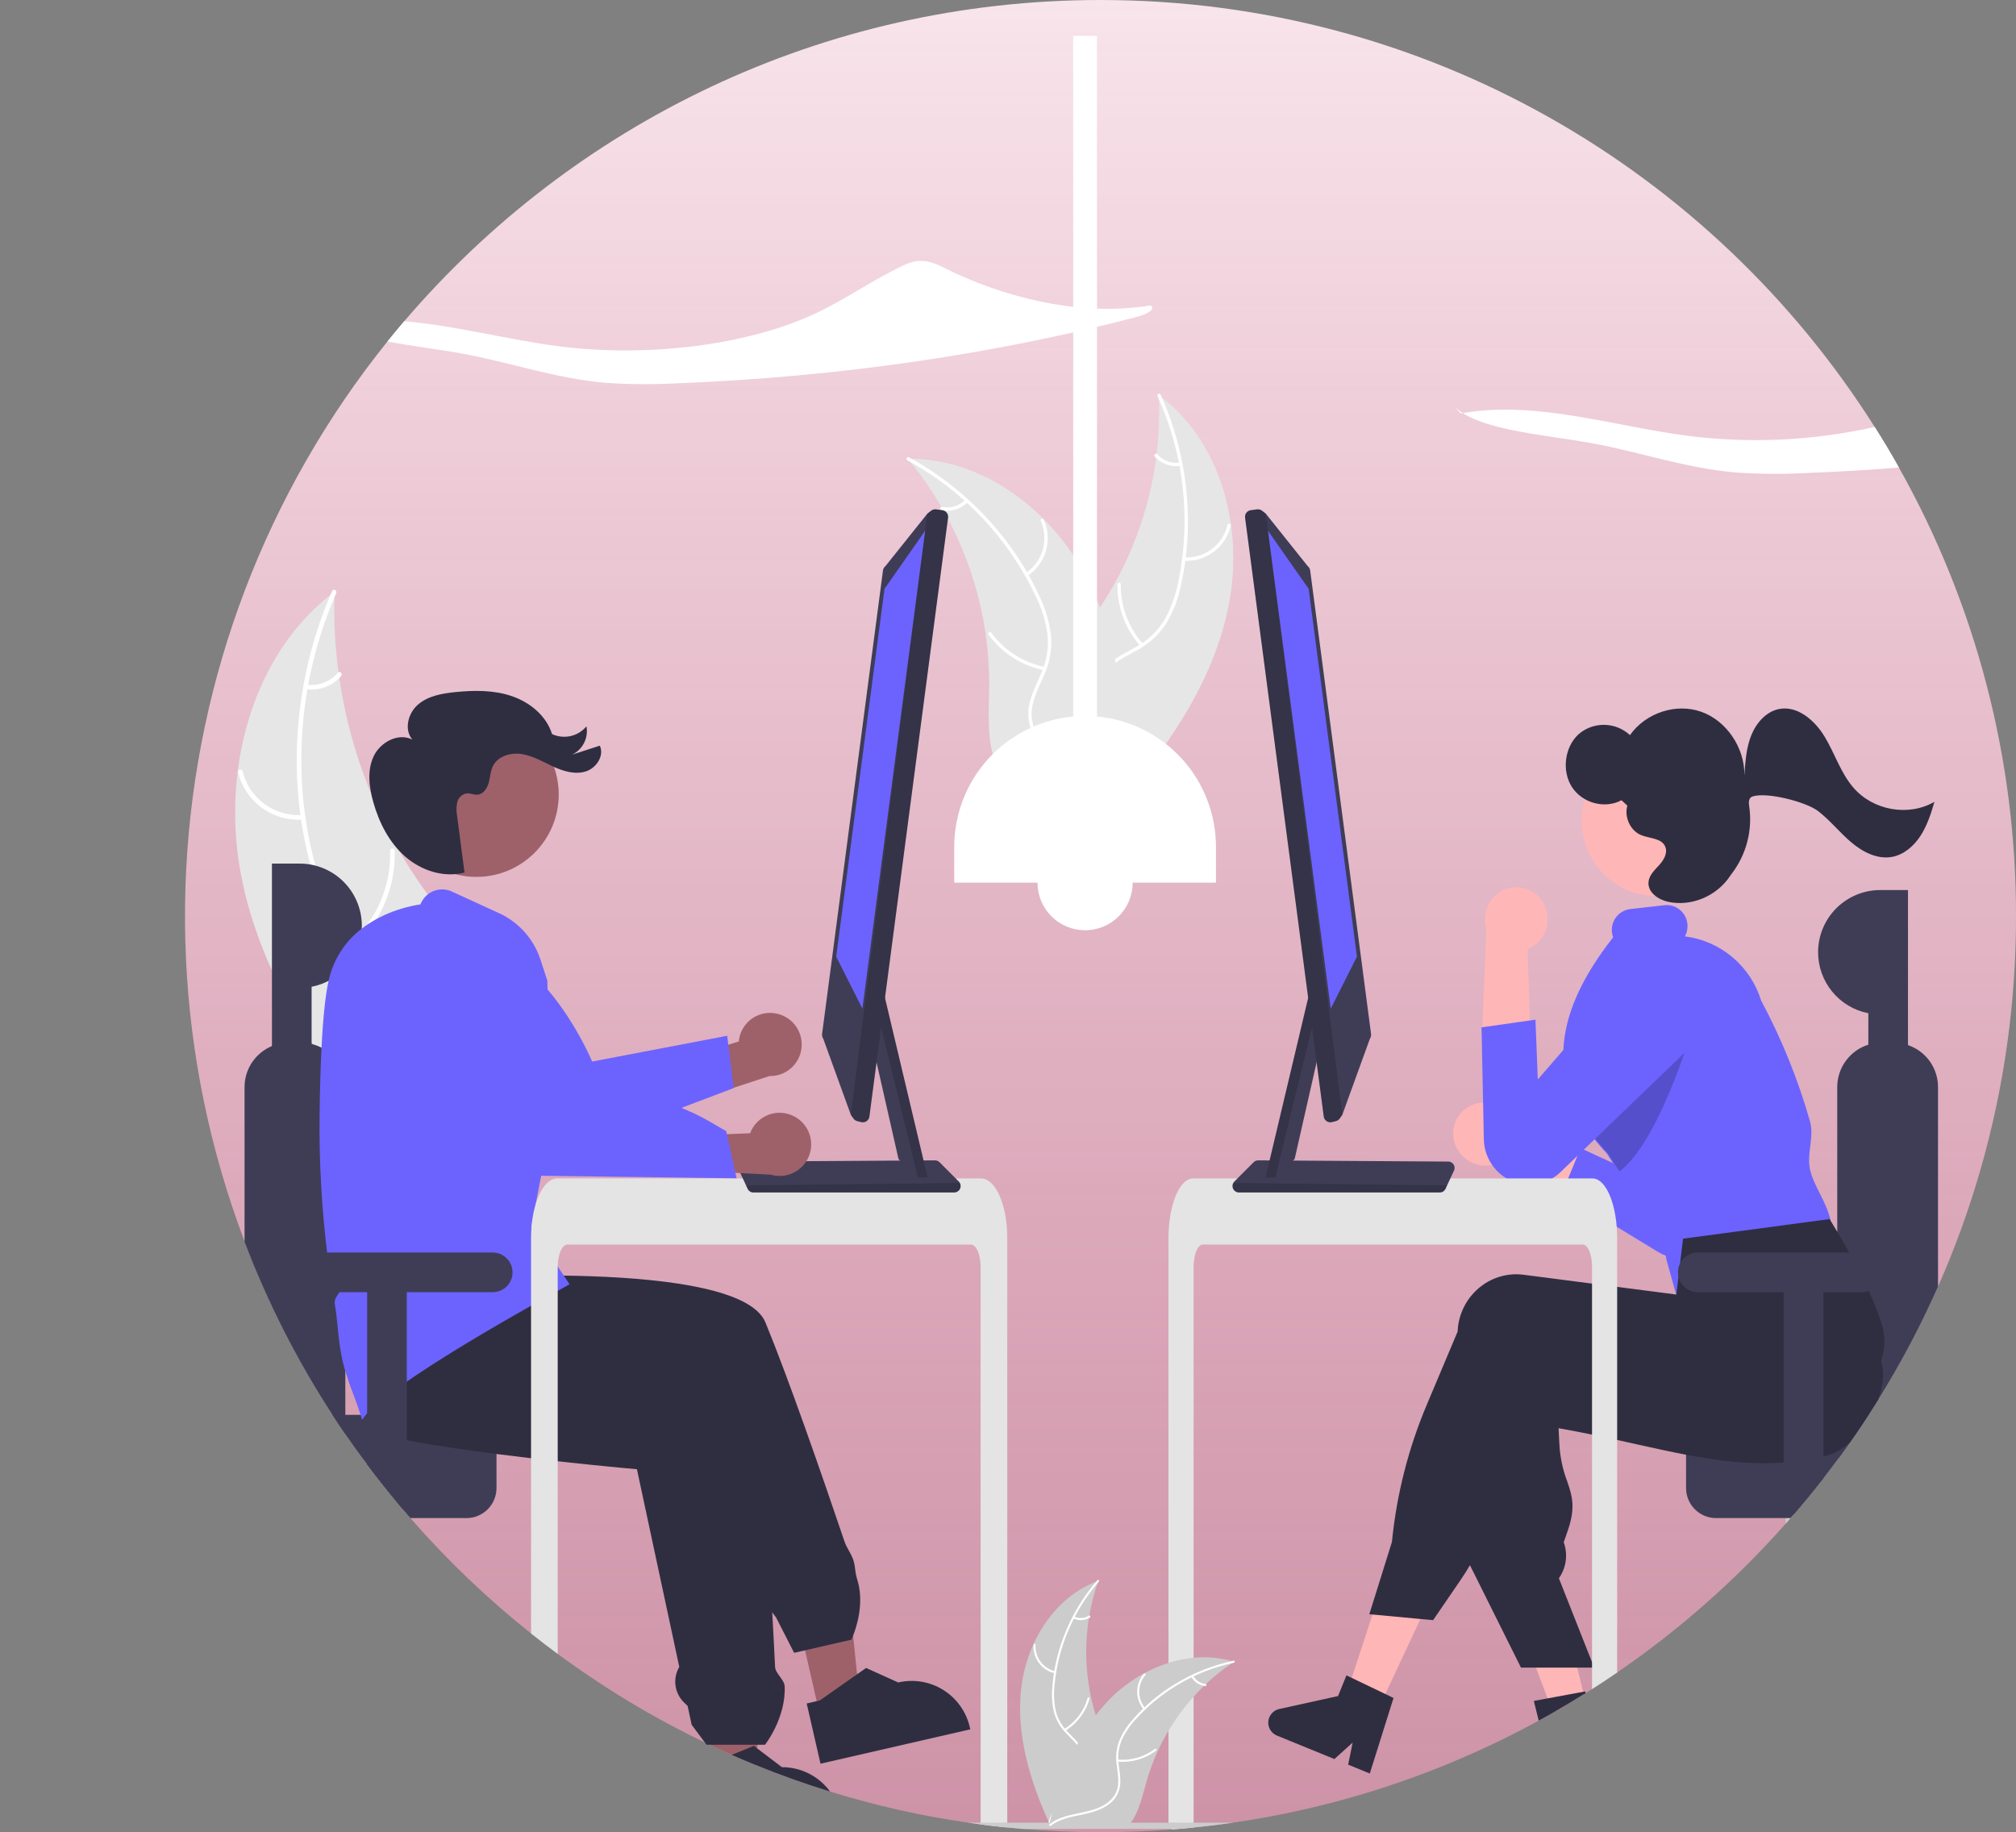 <svg width="483" height="439" viewBox="0 0 483 439" fill="none" xmlns="http://www.w3.org/2000/svg">
<rect x="0" y="0" width="483" height="439" fill="#808080" stroke="none"/>
<g id="undraw_Co_working_re_y4cx 1" clip-path="url(#clip0)">
<path id="Vector" d="M483 219.5C483.065 260.472 471.617 300.636 449.962 335.408C449.213 336.612 448.447 337.811 447.675 338.999C446.242 341.205 444.771 343.383 443.261 345.535C443.261 345.54 443.256 345.54 443.25 345.546C442.348 346.837 441.424 348.118 440.494 349.388C439.301 351.008 438.087 352.618 436.851 354.2C436.714 354.38 436.572 354.561 436.43 354.742C434.269 357.506 432.043 360.215 429.751 362.87C429.505 363.16 429.253 363.445 428.996 363.735C428.608 364.189 428.208 364.638 427.809 365.087C415.864 378.578 402.307 390.548 387.442 400.727C385.462 402.09 383.456 403.417 381.425 404.707C380.922 405.029 380.418 405.347 379.91 405.664C379.757 405.768 379.603 405.862 379.45 405.955C378.909 406.294 378.367 406.633 377.82 406.962C376.732 407.63 375.632 408.286 374.533 408.932C373.98 409.261 373.428 409.578 372.87 409.896C372.866 409.901 372.862 409.906 372.856 409.91C372.85 409.914 372.844 409.916 372.837 409.918L372.826 409.923C371.443 410.722 370.053 411.505 368.647 412.266C366.142 413.634 363.612 414.954 361.055 416.223C360.421 416.541 359.781 416.853 359.141 417.165C357.013 418.2 354.869 419.196 352.708 420.154C334.474 428.274 315.209 433.844 295.456 436.706C292.311 437.166 289.147 437.557 285.966 437.878C284.751 437.998 283.537 438.113 282.323 438.212C281.819 438.256 281.311 438.294 280.807 438.332C275.146 438.781 269.43 439.004 263.66 439C257.375 439 251.154 438.737 244.996 438.212C243.689 438.102 242.384 437.982 241.08 437.85C239.023 437.642 236.976 437.403 234.937 437.133C233.909 437.002 232.884 436.86 231.863 436.706C220.694 435.092 209.667 432.605 198.886 429.268C192.776 427.385 186.783 425.242 180.906 422.841C179.03 422.075 177.16 421.281 175.311 420.466C173.582 419.705 171.867 418.92 170.164 418.112C170.11 418.095 170.058 418.071 170.011 418.041C169.633 417.866 169.256 417.685 168.878 417.504C159.494 413 150.443 407.828 141.797 402.03C139.024 400.174 136.298 398.257 133.62 396.277C131.459 394.684 129.33 393.051 127.231 391.378C116.776 383.062 107.1 373.809 98.323 363.735C97.705 363.029 97.098 362.323 96.491 361.611C96.02 361.058 95.555 360.506 95.096 359.947C92.634 357.002 90.255 353.992 87.958 350.915C87.64 350.494 87.329 350.067 87.017 349.64C85.551 347.664 84.123 345.659 82.734 343.624C81.684 342.097 80.654 340.555 79.644 338.999C54.502 300.202 42.24 254.452 44.608 208.271C46.974 162.091 63.849 117.836 92.826 81.817C94.144 80.18 95.486 78.564 96.852 76.967C137.077 29.86 196.884 3.05176e-05 263.66 3.05176e-05C341.73 3.05176e-05 410.278 40.818 449.141 102.295C451.165 105.48 453.102 108.725 454.95 112.027C473.398 144.834 483.06 181.855 483 219.5Z" fill="url(#paint0_linear)"/>
<path id="Vector_2" d="M80.171 141.767C80.156 142.213 80.142 142.66 80.135 143.112C79.97 149.116 80.293 155.124 81.101 161.075C81.156 161.536 81.219 162.003 81.287 162.462C83.386 176.78 88.123 190.583 95.257 203.171C98.101 208.177 101.32 212.96 104.889 217.477C109.818 223.716 115.657 230.087 118.165 237.376C118.435 238.134 118.658 238.907 118.833 239.693L95.364 273.361C95.272 273.411 95.188 273.466 95.096 273.516L94.221 274.903C94.02 274.683 93.817 274.451 93.617 274.23C93.5 274.103 93.389 273.969 93.272 273.841C93.196 273.754 93.12 273.667 93.046 273.592C93.021 273.563 92.996 273.534 92.978 273.51C92.904 273.436 92.844 273.359 92.777 273.29C91.639 271.993 90.508 270.686 89.384 269.368C89.376 269.363 89.376 269.363 89.373 269.35C80.834 259.289 73.058 248.426 67.177 236.727C67 236.375 66.816 236.018 66.65 235.65C64.028 230.362 61.843 224.868 60.115 219.224C59.18 216.13 58.401 212.991 57.782 209.819C56.2 201.618 55.916 193.22 56.941 184.931C58.987 168.408 66.291 152.724 79.179 142.536C79.508 142.275 79.833 142.022 80.171 141.767Z" fill="#E6E6E6"/>
<path id="Vector_3" d="M80.545 142.141C72.268 161.026 69.967 182.679 74.439 202.84C75.406 207.199 76.766 211.537 79.048 215.399C81.3 219.147 84.515 222.222 88.357 224.306C91.9 226.321 95.758 227.972 98.751 230.814C101.905 233.81 103.329 237.919 103.244 242.224C103.139 247.491 101.15 252.406 99.037 257.145C96.692 262.407 94.172 267.835 94.369 273.73C94.393 274.444 93.284 274.44 93.26 273.726C92.918 263.469 100.27 255.177 101.851 245.322C102.589 240.723 101.946 235.874 98.693 232.337C95.849 229.243 91.873 227.538 88.267 225.528C84.481 223.419 81.252 220.802 78.84 217.158C76.373 213.432 74.841 209.138 73.766 204.823C71.404 195.021 70.596 184.907 71.373 174.853C72.195 163.373 74.974 152.119 79.589 141.577C79.875 140.925 80.829 141.493 80.545 142.141L80.545 142.141Z" fill="white"/>
<path id="Vector_4" d="M72.64 196.364C69.124 196.637 65.626 195.65 62.77 193.58C59.915 191.511 57.887 188.493 57.05 185.065C56.883 184.371 57.953 184.078 58.12 184.773C58.894 187.967 60.783 190.778 63.446 192.7C66.109 194.622 69.372 195.528 72.644 195.254C73.355 195.195 73.347 196.305 72.64 196.364Z" fill="white"/>
<path id="Vector_5" d="M86.426 223.521C91.162 218.083 93.676 211.059 93.467 203.849C93.445 203.134 94.554 203.139 94.576 203.852C94.779 211.356 92.148 218.661 87.207 224.309C86.736 224.847 85.957 224.056 86.426 223.521L86.426 223.521Z" fill="white"/>
<path id="Vector_6" d="M73.499 164.053C74.882 164.231 76.287 164.063 77.588 163.563C78.889 163.064 80.046 162.248 80.954 161.191C81.418 160.647 82.197 161.438 81.736 161.978C80.727 163.142 79.448 164.041 78.011 164.596C76.575 165.151 75.025 165.345 73.496 165.163C73.35 165.158 73.212 165.097 73.109 164.994C73.007 164.89 72.947 164.752 72.943 164.606C72.944 164.459 73.004 164.319 73.108 164.215C73.212 164.111 73.353 164.053 73.499 164.053V164.053Z" fill="white"/>
<g id="center-leaves">
<path id="Vector_7" d="M294.562 144.012C297.822 125.968 292.404 105.493 277.613 94.668C278.564 114.587 272.444 134.199 260.336 150.037C255.645 156.128 249.793 162.413 250.02 170.1C250.162 174.883 252.773 179.325 256.2 182.662C259.626 186 263.837 188.396 267.998 190.755L268.649 191.756C280.725 177.964 291.301 162.057 294.562 144.012Z" fill="#E6E6E6"/>
<path id="Vector_8" d="M277.347 94.945C283.615 108.766 285.372 124.213 282.368 139.09C281.778 142.304 280.686 145.405 279.131 148.279C277.526 151.029 275.214 153.3 272.436 154.854C269.875 156.355 267.081 157.593 264.929 159.691C263.844 160.782 263.001 162.089 262.455 163.529C261.91 164.968 261.675 166.506 261.765 168.043C261.891 171.877 263.387 175.438 264.97 178.869C266.728 182.678 268.614 186.607 268.526 190.902C268.516 191.422 269.323 191.408 269.334 190.889C269.486 183.416 264.053 177.447 262.809 170.286C262.228 166.944 262.65 163.406 264.985 160.8C267.027 158.52 269.907 157.24 272.513 155.743C275.246 154.267 277.575 152.143 279.299 149.558C280.995 146.773 282.205 143.719 282.877 140.528C284.504 133.367 284.997 125.994 284.336 118.68C283.628 110.328 281.498 102.159 278.037 94.526C277.823 94.054 277.134 94.476 277.347 94.945L277.347 94.945Z" fill="white"/>
<path id="Vector_9" d="M283.617 134.356C286.18 134.522 288.718 133.77 290.778 132.236C292.838 130.702 294.286 128.485 294.863 125.98C294.978 125.473 294.196 125.271 294.081 125.778C293.548 128.111 292.199 130.176 290.277 131.601C288.356 133.026 285.989 133.717 283.604 133.548C283.085 133.512 283.101 134.321 283.617 134.356L283.617 134.356Z" fill="white"/>
<path id="Vector_10" d="M273.835 154.264C270.335 150.349 268.437 145.257 268.522 140.005C268.53 139.484 267.723 139.498 267.714 140.018C267.637 145.484 269.622 150.778 273.274 154.844C273.622 155.232 274.182 154.649 273.835 154.264L273.835 154.264Z" fill="white"/>
<path id="Vector_11" d="M282.685 110.835C281.68 110.978 280.656 110.869 279.703 110.517C278.751 110.166 277.901 109.583 277.229 108.822C276.886 108.43 276.327 109.014 276.668 109.403C277.414 110.24 278.353 110.883 279.404 111.273C280.456 111.664 281.587 111.791 282.698 111.644C282.804 111.638 282.904 111.593 282.978 111.517C283.052 111.441 283.094 111.339 283.095 111.233C283.093 111.126 283.049 111.024 282.972 110.95C282.895 110.875 282.792 110.834 282.685 110.835L282.685 110.835Z" fill="white"/>
<path id="Vector_12" d="M217.477 109.929C217.684 110.18 217.891 110.431 218.097 110.688C220.868 114.071 223.359 117.674 225.546 121.461C225.72 121.751 225.892 122.048 226.057 122.342C231.23 131.522 234.655 141.584 236.158 152.015C236.752 156.166 237.03 160.357 236.988 164.551C236.931 170.342 236.409 176.617 238.214 181.933C238.396 182.489 238.612 183.034 238.861 183.564L267.378 192.473C267.453 192.461 267.527 192.455 267.602 192.443L268.724 192.851C268.741 192.635 268.755 192.41 268.772 192.194C268.782 192.069 268.786 191.941 268.797 191.816C268.802 191.732 268.807 191.648 268.816 191.572C268.818 191.544 268.819 191.516 268.819 191.494C268.828 191.418 268.829 191.347 268.836 191.278C268.913 190.023 268.982 188.766 269.042 187.505C269.044 187.499 269.044 187.499 269.04 187.49C269.472 177.886 269.107 168.161 267.279 158.801C267.224 158.519 267.171 158.231 267.103 157.946C266.256 153.731 265.065 149.593 263.544 145.572C262.704 143.374 261.754 141.219 260.696 139.116C257.952 133.689 254.373 128.727 250.088 124.412C241.546 115.813 230.351 110.043 218.391 109.929C218.085 109.926 217.785 109.926 217.477 109.929Z" fill="#E6E6E6"/>
<path id="Vector_13" d="M217.428 110.312C230.748 117.571 241.443 128.845 247.996 142.533C249.459 145.455 250.452 148.589 250.94 151.82C251.313 154.983 250.833 158.189 249.55 161.104C248.408 163.845 246.923 166.517 246.466 169.489C246.256 171.014 246.369 172.566 246.8 174.044C247.23 175.521 247.968 176.891 248.965 178.063C251.372 181.049 254.708 182.991 258.036 184.777C261.732 186.759 265.602 188.76 268.116 192.242C268.42 192.664 269.057 192.166 268.752 191.745C264.378 185.687 256.45 184.194 251.147 179.226C248.673 176.907 246.882 173.828 247.178 170.34C247.437 167.29 248.966 164.533 250.146 161.767C251.44 158.942 252.022 155.843 251.843 152.741C251.522 149.495 250.651 146.328 249.267 143.375C246.258 136.676 242.216 130.493 237.288 125.051C231.698 118.809 225.082 113.57 217.727 109.561C217.272 109.313 216.975 110.065 217.428 110.312L217.428 110.312Z" fill="white"/>
<path id="Vector_14" d="M246.145 138.001C248.291 136.589 249.865 134.46 250.587 131.994C251.309 129.528 251.131 126.885 250.085 124.538C249.872 124.063 249.126 124.373 249.339 124.848C250.317 127.031 250.482 129.493 249.805 131.788C249.129 134.084 247.654 136.061 245.648 137.364C245.213 137.648 245.712 138.283 246.145 138.001L246.145 138.001Z" fill="white"/>
<path id="Vector_15" d="M250.312 159.79C245.162 158.773 240.584 155.851 237.491 151.606C237.185 151.185 236.548 151.683 236.854 152.103C240.081 156.514 244.851 159.545 250.213 160.592C250.724 160.691 250.82 159.889 250.312 159.79V159.79Z" fill="white"/>
<path id="Vector_16" d="M231.25 119.783C230.534 120.502 229.65 121.032 228.678 121.325C227.706 121.618 226.677 121.665 225.683 121.462C225.173 121.356 225.077 122.159 225.584 122.264C226.683 122.484 227.82 122.43 228.894 122.109C229.969 121.787 230.948 121.207 231.747 120.42C231.828 120.352 231.881 120.255 231.894 120.15C231.907 120.045 231.879 119.938 231.817 119.853C231.751 119.769 231.654 119.714 231.548 119.701C231.442 119.688 231.335 119.717 231.25 119.783H231.25Z" fill="white"/>
</g>
<path id="Vector_17" d="M71.805 206.919C75.753 206.919 79.539 208.488 82.331 211.282C85.123 214.075 86.691 217.864 86.691 221.815V221.815C86.69 225.271 85.49 228.619 83.294 231.286C81.098 233.954 78.045 235.774 74.656 236.436V260.801H65.154V206.919H71.805Z" fill="#3F3D56"/>
<path id="Vector_18" d="M436.432 349.642V354.744C434.271 357.508 432.045 360.218 429.753 362.872C429.507 363.162 429.255 363.447 428.998 363.737C428.61 364.192 428.21 364.64 427.811 365.089V349.642H436.432Z" fill="#CACACA"/>
<path id="Vector_19" d="M411.139 339.001C409.234 339.003 407.407 339.762 406.059 341.11C404.712 342.459 403.954 344.287 403.952 346.194V356.545C403.954 358.452 404.712 360.28 406.059 361.628C407.407 362.976 409.234 363.735 411.139 363.737H428.998C429.255 363.447 429.507 363.162 429.753 362.872C432.045 360.218 434.271 357.508 436.432 354.744C436.574 354.563 436.716 354.382 436.853 354.202C438.089 352.62 439.303 351.011 440.496 349.39C441.426 348.12 442.35 346.84 443.253 345.548C443.258 345.542 443.263 345.542 443.263 345.537C444.773 343.391 446.245 341.212 447.678 339.001H411.139Z" fill="#3F3D56"/>
<path id="Vector_20" d="M457.124 250.402C456.026 250.023 454.872 249.83 453.711 249.833H450.774C449.704 249.833 448.64 249.994 447.617 250.309C445.461 250.987 443.576 252.336 442.238 254.159C440.899 255.982 440.176 258.184 440.173 260.446V346.796C440.173 347.119 440.189 347.436 440.217 347.748C440.264 348.302 440.358 348.852 440.496 349.39C441.426 348.12 442.35 346.84 443.253 345.548C443.258 345.542 443.263 345.542 443.263 345.537C444.773 343.391 446.245 341.212 447.678 339.001C448.449 337.813 449.215 336.614 449.964 335.41C455.379 326.716 460.175 317.651 464.317 308.282V260.446C464.314 258.231 463.62 256.071 462.33 254.27C461.04 252.469 459.22 251.116 457.124 250.402V250.402Z" fill="#3F3D56"/>
<path id="Vector_21" d="M95.098 349.642V359.949C92.636 357.004 90.257 353.994 87.96 350.918C87.642 350.496 87.331 350.069 87.019 349.642H95.098Z" fill="#CACACA"/>
<path id="Vector_22" d="M111.77 339.001H79.646C80.657 340.561 81.688 342.103 82.736 343.626C84.125 345.657 85.553 347.662 87.019 349.642C87.331 350.069 87.642 350.496 87.96 350.918C90.263 353.994 92.642 357.004 95.098 359.949C95.557 360.508 96.022 361.061 96.493 361.613C97.094 362.325 97.705 363.033 98.325 363.737H111.77C113.675 363.735 115.501 362.976 116.848 361.628C118.194 360.279 118.951 358.451 118.952 356.545V346.194C118.951 344.287 118.194 342.459 116.848 341.111C115.501 339.762 113.675 339.004 111.77 339.001V339.001Z" fill="#3F3D56"/>
<path id="Vector_23" d="M77.031 251.031C75.517 250.245 73.836 249.834 72.13 249.833H69.198C67.811 249.831 66.437 250.104 65.156 250.637C63.215 251.44 61.556 252.8 60.388 254.546C59.219 256.292 58.594 258.345 58.592 260.446V297.542C64.115 312.073 71.173 325.971 79.646 339.001C80.658 340.561 81.688 342.103 82.736 343.626V260.446C82.735 258.505 82.202 256.602 81.197 254.942C80.191 253.282 78.75 251.93 77.031 251.031V251.031Z" fill="#3F3D56"/>
<path id="Vector_24" d="M196.527 411.35L206.163 409.138L202.221 370.891L188 374.157L196.527 411.35Z" fill="#9E616A"/>
<path id="Vector_25" d="M205.293 378.166C205.096 377.492 204.962 376.801 204.894 376.103C204.814 375.277 204.652 374.461 204.412 373.667C204.139 372.944 203.8 372.248 203.4 371.587C203.209 371.236 203.007 370.886 202.826 370.53C202.644 370.175 202.487 369.807 202.356 369.43C196.716 352.762 188.845 330.112 183.386 316.854C180.176 309.054 160.43 306.459 141.799 305.797C139.529 305.715 137.276 305.66 135.071 305.633C134.311 305.622 133.556 305.611 132.807 305.605C130.892 305.594 129.027 305.594 127.233 305.616C126.998 305.616 126.763 305.616 126.527 305.622C125.22 305.633 123.953 305.651 122.726 305.676C114.291 305.841 108.094 306.224 106.989 306.295L97.149 300.104L95.229 298.894L95.027 300.104L93.479 309.333L90.837 325.081L97.461 326.942L101.76 328.146L127.233 335.295L132.648 336.817L132.681 336.828L141.799 336.812L166.731 336.768L167.934 339.959C167.502 340.631 167.218 341.386 167.1 342.177C166.983 342.967 167.034 343.773 167.252 344.541C167.47 345.309 167.849 346.023 168.364 346.633C168.878 347.244 169.517 347.738 170.237 348.082L171.172 348.525L182.566 378.697C182.601 381.426 183.453 384.082 185.011 386.322C185.202 386.601 185.41 386.875 185.629 387.143L185.881 387.444L190.262 396.022L192.871 395.42L203.975 392.874L204.03 392.765C204.035 392.748 204.177 392.447 204.385 391.922V391.905C205.255 389.732 207.18 383.793 205.293 378.166Z" fill="#2F2E41"/>
<path id="Vector_26" d="M232.363 413.894C231.948 412.055 231.174 410.317 230.085 408.779C228.996 407.241 227.614 405.933 226.018 404.932C224.422 403.931 222.644 403.255 220.787 402.945C218.929 402.634 217.028 402.694 215.194 403.121L207.497 399.645L205.342 401.162L196.405 407.435L195.666 407.604L193.27 408.152L196.58 422.586L232.473 414.348L232.363 413.894Z" fill="#2F2E41"/>
<path id="Vector_27" d="M184.754 391.637L181.499 418.043L181.39 418.908L180.909 422.843C179.032 422.077 177.162 421.283 175.313 420.468C173.584 419.707 171.869 418.922 170.166 418.114V391.643L184.754 391.637Z" fill="#9E616A"/>
<path id="Vector_28" d="M114.131 210.108C125.028 210.108 133.862 201.267 133.862 190.362C133.862 179.457 125.028 170.616 114.131 170.616C103.233 170.616 94.399 179.457 94.399 190.362C94.399 201.267 103.233 210.108 114.131 210.108Z" fill="#9E616A"/>
<path id="Vector_29" d="M186.849 401.715C186.302 400.965 185.733 400.182 185.7 399.432C185.574 396.788 185.443 394.172 185.306 391.61C185.208 389.82 185.109 388.052 185.011 386.322C185 386.103 184.984 385.884 184.973 385.671C184.803 382.808 185.651 379.786 186.466 376.858C186.734 375.9 187.002 374.931 187.243 373.962C187.844 371.803 188.097 369.562 187.992 367.323C186.592 349.593 180.334 332.92 177.528 330.112C173.262 325.842 153.97 315.978 141.799 309.979C139.639 308.912 137.702 307.97 136.116 307.204C134.71 306.519 133.578 305.978 132.807 305.605C132.216 305.326 131.833 305.146 131.702 305.08L131.636 305.047L127.233 305.54L126.528 305.622L122.644 306.06L97.379 308.895L93.479 309.333L87.96 309.957L82.977 310.515L82.791 310.532L82.758 310.718C82.758 310.723 82.747 310.762 82.736 310.833C81.879 316.244 81.879 321.756 82.736 327.167C83.382 330.84 84.601 334.573 86.767 337.715C87.063 338.142 87.369 338.552 87.697 338.946C87.708 338.967 87.723 338.986 87.741 339.001C87.812 339.089 87.883 339.176 87.96 339.264V339.269C90.437 342.153 93.763 344.178 97.461 345.055C98.008 345.203 98.566 345.323 99.14 345.422C105.261 346.506 112.175 347.502 118.952 348.378C121.758 348.739 124.542 349.078 127.233 349.396C132.621 350.031 137.653 350.567 141.799 350.994C147.608 351.585 151.689 351.952 152.597 352.029L162.743 399.399C161.947 400.747 161.629 402.324 161.842 403.875C162.054 405.427 162.785 406.86 163.914 407.944L164.745 408.748L165.708 413.259L168.88 417.507L169.28 418.043H183.277L183.354 417.95C183.403 417.884 188.326 411.557 187.992 404.019C187.959 403.242 187.418 402.503 186.849 401.715Z" fill="#2F2E41"/>
<g id="man-right-arm">
<path id="Vector_30" d="M186.467 242.955C185.407 242.665 184.296 242.611 183.213 242.797C182.13 242.983 181.101 243.404 180.198 244.031C179.296 244.658 178.541 245.476 177.988 246.426C177.436 247.377 177.098 248.437 176.999 249.532L160.604 254.66L161.288 265.39L184.339 257.823C186.188 257.868 187.99 257.232 189.402 256.036C190.815 254.84 191.74 253.168 192.002 251.335C192.264 249.502 191.846 247.637 190.825 246.092C189.805 244.548 188.254 243.431 186.467 242.955V242.955Z" fill="#9E616A"/>
<path id="Vector_31" d="M175.77 260.711L163.517 265.352L163.204 265.96C162.832 266.682 162.321 267.324 161.701 267.849C161.082 268.373 160.365 268.771 159.591 269.018C158.818 269.266 158.004 269.358 157.195 269.291C156.386 269.223 155.598 268.997 154.877 268.625V268.625L127.336 279.056C127.336 279.056 115.037 266.739 106.28 255.747L109.264 237.377C109.956 233.115 111.425 229.017 113.598 225.287C131.556 229.227 141.865 254.35 141.865 254.35L174.23 248.17L175.77 260.711Z" fill="#6C63FF"/>
</g>
<path id="Vector_32" d="M111.327 209.052C106.387 210.387 100.941 208.612 97.086 205.245C93.231 201.878 90.82 197.107 89.43 192.179C88.412 188.57 87.93 184.564 89.536 181.176C91.142 177.787 95.463 175.501 98.798 177.213C96.741 174.814 97.769 170.848 100.171 168.796C102.573 166.745 105.872 166.156 109.014 165.835C113.573 165.368 118.283 165.316 122.622 166.794C126.961 168.273 130.903 171.504 132.261 175.885C133.648 176.532 135.21 176.699 136.702 176.362C138.194 176.025 139.533 175.202 140.508 174.022C140.759 175.377 140.557 176.777 139.933 178.006C139.309 179.235 138.298 180.223 137.056 180.819L143.704 178.662C144.848 181.084 142.844 184.081 140.282 184.857C137.721 185.632 134.955 184.785 132.524 183.664C130.093 182.544 127.737 181.127 125.096 180.69C122.456 180.253 119.354 181.102 118.133 183.486C117.493 184.734 117.46 186.196 117.088 187.549C116.717 188.901 115.776 190.304 114.378 190.414C113.495 190.484 112.631 190.014 111.75 190.11C111.21 190.216 110.713 190.478 110.319 190.863C109.925 191.249 109.652 191.74 109.533 192.278C109.314 193.358 109.311 194.471 109.525 195.552L111.214 208.469L111.327 209.052Z" fill="#2F2E41"/>
<path id="Vector_33" d="M136.116 307.204L135.071 305.633L127.446 294.187L127.293 293.963L129.651 281.723L130.384 277.902L131.986 269.588L131.522 250.555L131.188 237.09L131.139 234.977L129.448 229.82C128.647 227.409 127.36 225.188 125.666 223.295C123.973 221.401 121.909 219.876 119.603 218.813L108.226 213.601C106.887 212.991 105.36 212.939 103.983 213.455C102.605 213.971 101.488 215.014 100.879 216.354C100.828 216.465 100.781 216.579 100.737 216.694C99.178 216.908 92.412 218.046 86.674 222.502C82.655 225.562 79.849 229.949 78.754 234.884C78.743 234.922 78.738 234.96 78.727 234.999C77.966 238.398 77.397 243.762 77.031 251.031C76.785 255.837 76.63 261.468 76.566 267.924C76.464 278.684 77.069 289.44 78.377 300.121C78.502 301.139 78.634 302.151 78.77 303.169C78.885 304.023 79.706 304.839 80.499 305.622C81.226 306.339 81.976 307.083 82.08 307.757C82.173 308.348 81.795 308.966 81.347 309.612C81.292 309.694 81.232 309.776 81.177 309.858C80.619 310.652 80.045 311.479 80.193 312.349C80.537 314.309 80.74 316.301 80.931 318.228C81.145 320.881 81.528 323.517 82.08 326.121C82.271 326.92 82.49 327.725 82.736 328.53C83.31 330.418 84.005 332.301 84.683 334.14C85.269 335.739 85.876 337.381 86.39 339.001C86.488 339.302 86.581 339.598 86.669 339.893L86.713 340.047L86.871 340.074H86.882C87.098 339.689 87.355 339.33 87.648 339.001C87.661 338.98 87.678 338.962 87.697 338.946C87.774 338.853 87.861 338.755 87.96 338.651C89.158 337.343 91.761 334.994 97.461 331.037C98.735 330.155 100.163 329.197 101.76 328.146C107.618 324.309 115.801 319.312 127.233 312.858C130.099 311.238 133.175 309.525 136.461 307.718L136.116 307.204Z" fill="#6C63FF"/>
<path id="Vector_34" d="M197.471 427.617C196.143 426.282 194.563 425.223 192.823 424.503C191.084 423.782 189.218 423.413 187.336 423.418L181.39 418.908L180.608 418.311L175.313 420.468C177.162 421.283 179.032 422.077 180.909 422.844C186.778 425.241 192.771 427.383 198.888 429.27C198.458 428.684 197.984 428.131 197.471 427.617V427.617Z" fill="#2F2E41"/>
<path id="Vector_35" d="M262.821 171.675V8.599H257.12V171.675C249.33 172.386 242.088 175.985 236.814 181.765C231.54 187.546 228.616 195.091 228.615 202.918V211.476H248.568C248.567 214.502 249.766 217.405 251.903 219.546C254.04 221.687 256.94 222.891 259.964 222.893C262.988 222.895 265.889 221.694 268.028 219.555C270.168 217.417 271.371 214.515 271.372 211.489V211.476H291.326V202.918C291.325 195.091 288.401 187.546 283.127 181.766C277.853 175.985 270.61 172.386 262.821 171.675Z" fill="white"/>
<path id="Vector_36" d="M379.452 405.957C377.286 407.309 375.093 408.623 372.872 409.898V409.914L372.839 409.92L372.828 409.925L371.986 410.133L370.777 406.937L367.988 399.563L360.385 379.474L372.205 376.557L372.872 379.266L377.872 399.558L379.305 405.36L379.452 405.957Z" fill="#FFB6B6"/>
<path id="Vector_37" d="M349.306 275.592C350.368 277.318 352.062 278.56 354.027 279.053C355.992 279.547 358.071 279.252 359.822 278.232C360.174 278.019 360.508 277.777 360.82 277.508L384.362 291.028L383.34 277.149L361.14 266.438C359.932 265.224 358.356 264.445 356.658 264.224C354.96 264.002 353.237 264.351 351.759 265.215C350.066 266.232 348.847 267.88 348.369 269.797C347.891 271.713 348.193 273.742 349.209 275.435C349.241 275.488 349.273 275.54 349.306 275.592Z" fill="#FFB6B6"/>
<path id="Vector_38" d="M374.241 285.937L378.402 288.475L397.092 299.881C398.319 300.649 399.685 301.168 401.112 301.407C402.54 301.647 404 301.604 405.41 301.279C406.82 300.954 408.153 300.354 409.332 299.514C410.51 298.673 411.512 297.609 412.28 296.381L412.286 296.371C413.67 294.09 414.159 291.376 413.66 288.754L405.353 247.222C405.046 245.592 404.391 244.047 403.433 242.693C402.474 241.34 401.235 240.209 399.8 239.379C398.365 238.548 396.767 238.038 395.117 237.882C393.466 237.727 391.801 237.93 390.237 238.477C387.606 239.402 385.426 241.295 384.141 243.772C382.856 246.248 382.562 249.121 383.319 251.806L392.005 281.28L378.69 275.068L374.241 285.937Z" fill="#6C63FF"/>
<path id="Vector_39" d="M450.877 326.887C450.872 326.871 450.861 326.811 450.845 326.718L450.828 326.658C450.79 326.46 450.746 326.242 450.697 326.001C449.581 320.455 448.147 314.977 446.403 309.596C445.37 306.3 444.001 303.119 442.317 300.104C442.262 300.006 442.202 299.907 442.142 299.809L441.94 299.48L440.239 300.104L440.173 300.126L414.312 309.612L406.834 312.354L406.599 312.442L405.325 317.642L387.444 315.327L372.872 313.438L368.688 312.896C366.874 312.66 365.031 312.787 363.266 313.27C361.502 313.753 359.851 314.582 358.41 315.71C356.906 316.877 355.65 318.331 354.713 319.989C353.777 321.647 353.18 323.475 352.957 325.366C352.902 325.782 352.869 326.203 352.853 326.619L351.589 373.787V373.847L352.174 375.019L364.4 399.563H372.872L377.872 399.558H381.936L373.485 378.161L373.676 377.871C374.471 376.651 374.973 375.263 375.141 373.816C375.309 372.37 375.139 370.904 374.644 369.534L375.596 366.775C377.571 361.077 376.635 358.34 375.454 354.881C374.393 352.068 373.769 349.108 373.605 346.106L373.408 342.203C378.369 343.074 382.991 344.042 387.444 345.017C388.932 345.34 390.405 345.666 391.863 345.997C396.015 346.922 400.024 347.814 403.952 348.558C411.905 350.075 419.524 351 427.352 350.425C427.505 350.414 427.658 350.403 427.811 350.387C429.715 350.233 431.629 349.987 433.565 349.642C434.654 349.445 435.748 349.221 436.853 348.958C437.159 348.881 437.471 348.805 437.777 348.728C438.628 348.504 439.447 348.174 440.217 347.748C441.312 347.137 442.33 346.398 443.253 345.548C443.258 345.542 443.263 345.542 443.263 345.537C444.773 343.391 446.245 341.212 447.678 339.001C448.449 337.813 449.215 336.614 449.964 335.41C451.058 332.405 451.474 329.373 450.877 326.887Z" fill="#2F2E41"/>
<path id="Vector_40" d="M438.674 293.081C438.647 292.879 438.614 292.676 438.57 292.474C438.149 290.251 437.055 288.073 436 285.96C434.993 283.945 434.036 282.041 433.642 280.147C433.254 278.28 433.483 276.408 433.708 274.602C433.948 272.642 434.2 270.617 433.637 268.652C430.779 258.616 426.855 248.916 421.931 239.717C420.689 235.672 418.307 232.072 415.072 229.348C411.836 226.623 407.884 224.891 403.689 224.357C404.179 223.442 404.383 222.401 404.275 221.369C404.206 220.702 404.006 220.055 403.686 219.466C403.365 218.877 402.932 218.357 402.409 217.937C401.908 217.532 401.331 217.231 400.712 217.051C400.093 216.87 399.445 216.814 398.805 216.886L390.578 217.811C389.259 217.976 388.059 218.657 387.239 219.703C386.418 220.75 386.044 222.078 386.197 223.4C386.243 223.806 386.335 224.207 386.47 224.593C378.834 234.325 374.913 243.193 374.552 251.579V251.584C374.508 252.553 374.513 253.523 374.568 254.491C374.741 257.621 375.421 260.703 376.581 263.616C377.951 266.98 379.784 270.137 382.029 272.992C382.488 273.573 382.964 274.142 383.456 274.7C383.916 275.247 384.43 275.822 384.999 276.424L386.437 278.68L387.778 280.787L394.943 297.334L398.591 297.214L399.1 300.854L399.22 301.702L401.583 310.17L401.758 310.805L404.991 309.267L424.278 300.104L438.696 293.251L438.674 293.081Z" fill="#6C63FF"/>
<path id="Vector_41" opacity="0.2" d="M376.797 263.528C378.442 267.559 380.754 271.284 383.636 274.546C384.129 275.135 384.65 275.715 385.196 276.295L387.996 280.692C398.317 272.95 406.679 242.467 406.679 242.467L395.034 240.2L376.797 263.528Z" fill="black"/>
<g id="woman-arm">
<path id="Vector_42" d="M369.747 216.333C370.767 218.086 371.063 220.168 370.572 222.136C370.081 224.104 368.843 225.803 367.12 226.871C366.766 227.082 366.395 227.264 366.012 227.415L366.836 254.566L355.087 247.165L356.105 222.516C355.605 220.875 355.662 219.115 356.266 217.511C356.871 215.906 357.989 214.547 359.447 213.645C361.132 212.625 363.153 212.317 365.065 212.788C366.978 213.259 368.625 214.471 369.644 216.157C369.679 216.216 369.714 216.274 369.747 216.333Z" fill="#FFB6B6"/>
<path id="Vector_43" d="M367.869 244.317L354.948 246.156L355.503 272.933C355.536 274.843 356.055 276.713 357.013 278.366C357.971 280.019 359.336 281.399 360.977 282.375C362.981 283.555 365.315 284.051 367.626 283.789C369.938 283.526 372.101 282.519 373.79 280.919L404.295 251.556C406.442 249.518 407.726 246.735 407.885 243.779C408.043 240.822 407.064 237.918 405.148 235.662C403.27 233.438 400.587 232.051 397.688 231.807C394.789 231.563 391.912 232.482 389.69 234.361C389.603 234.434 389.517 234.509 389.432 234.585C389.131 234.855 388.844 235.141 388.573 235.441L368.43 258.63L367.869 244.317Z" fill="#6C63FF"/>
</g>
<path id="Vector_44" d="M379.781 405.273L379.305 405.36L372.872 406.548L370.777 406.937L367.479 407.544L368.649 412.268C370.055 411.507 371.445 410.724 372.828 409.925L372.839 409.92L372.872 409.914V409.898C375.093 408.628 377.286 407.314 379.452 405.957C379.606 405.864 379.759 405.771 379.912 405.667L379.781 405.273Z" fill="#2F2E41"/>
<path id="woman-leg2" d="M329.53 410.977L322.083 407.413L332.312 376.265L343.303 381.525L329.53 410.977Z" fill="#FFB6B6"/>
<path id="Vector_45" d="M451.058 318.025C450.976 317.675 450.872 317.319 450.763 316.974C449.894 314.363 448.883 311.801 447.732 309.3C446.441 306.454 444.893 303.405 443.05 300.104C442.159 298.506 441.199 296.844 440.173 295.117C439.659 294.253 439.125 293.371 438.57 292.474C438.549 292.432 438.525 292.392 438.499 292.353L438.341 292.09L412.753 295.517L403.224 296.792L402.655 301.544L402.519 302.721C402.513 302.721 402.513 302.721 402.519 302.726L402.136 305.934V305.939L401.627 310.176L401.583 310.17L387.444 308.337L372.872 306.448L365.045 305.436C363.231 305.199 361.388 305.326 359.624 305.809C357.859 306.292 356.208 307.121 354.767 308.249C353.263 309.416 352.007 310.871 351.07 312.528C350.134 314.186 349.537 316.014 349.314 317.905C349.264 318.288 349.232 318.682 349.215 319.071L341.831 336.582C337.412 347.054 334.598 358.134 333.484 369.446L328.069 386.771L328.84 386.842L340.316 387.91L343.346 388.194L350.019 378.445C350.78 377.334 351.502 376.19 352.174 375.019C353.282 373.106 354.267 371.124 355.123 369.085L369.557 334.71C370.673 334.901 371.778 335.084 372.872 335.257C377.932 336.078 382.789 336.748 387.444 337.266C402.579 338.957 415.685 339.089 427.352 337.654C430.628 337.255 433.795 336.729 436.853 336.078C437.974 335.843 439.081 335.589 440.173 335.317C440.43 335.257 440.682 335.197 440.933 335.131C443.194 334.548 445.272 333.406 446.978 331.811C448.684 330.216 449.962 328.218 450.697 326.001C451.574 323.431 451.699 320.664 451.058 318.025Z" fill="#2F2E41"/>
<path id="woman-leg1" d="M331.909 405.891L323.852 402.027L322.588 401.419L320.57 406.378L306.479 409.482C305.783 409.635 305.153 410.007 304.683 410.543C304.212 411.079 303.925 411.752 303.864 412.463C303.803 413.175 303.971 413.887 304.343 414.496C304.715 415.105 305.272 415.578 305.932 415.848L319.7 421.47L324.07 417.534L322.998 422.816L328.184 424.935L333.867 406.833L331.909 405.891Z" fill="#2F2E41"/>
<g id="woman-head">
<path id="Vector_46" d="M396.647 214.642C406.422 214.642 414.346 206.535 414.346 196.535C414.346 186.534 406.422 178.427 396.647 178.427C386.871 178.427 378.947 186.534 378.947 196.535C378.947 206.535 386.871 214.642 396.647 214.642Z" fill="#FFB6B6"/>
<path id="Vector_47" d="M444.009 188.682C441 185.171 439.57 180.512 437.165 176.526C434.76 172.539 430.574 168.97 426.153 169.898C423.105 170.538 420.749 173.229 419.557 176.23C418.364 179.231 418.141 182.54 417.932 185.782C418.006 179.12 413.62 172.661 407.578 170.535C401.536 168.409 394.305 170.781 390.509 176.133C388.852 174.596 386.69 173.721 384.431 173.674C382.173 173.626 379.975 174.41 378.256 175.875C374.86 178.913 374.108 184.694 376.606 188.568C379.103 192.442 384.512 193.885 388.48 191.737L389.884 193.028C389.094 195.793 390.625 199.058 393.2 200.098C395.288 200.942 398.235 200.802 399.016 202.994C399.562 204.526 398.542 206.162 397.456 207.339C396.371 208.516 395.083 209.732 394.952 211.361C394.755 213.819 397.293 215.541 399.601 216.059C405.164 217.31 411.338 214.731 414.544 209.818C414.606 209.723 414.673 209.628 414.746 209.533C416.545 207.231 417.856 204.586 418.599 201.759C419.342 198.932 419.501 195.984 419.067 193.094C418.887 191.958 419.069 191.113 419.851 190.844C423.233 189.682 432.708 192.122 435.575 194.327C438.443 196.532 440.739 199.45 443.501 201.797C446.263 204.145 449.783 205.955 453.29 205.316C456.098 204.804 458.488 202.763 460.095 200.302C461.702 197.841 462.627 194.972 463.456 192.12C457.245 195.711 448.744 194.208 444.009 188.682Z" fill="#2F2E41"/>
</g>
<path id="Vector_48" d="M387.442 296.615V400.727C385.462 402.09 383.456 403.417 381.425 404.707V303.518C381.425 300.584 380.44 298.203 379.232 298.197H288.164C286.95 298.203 285.971 300.584 285.966 303.518V437.878C284.751 437.998 283.537 438.113 282.323 438.212C281.819 438.256 281.311 438.294 280.807 438.332C280.518 437.796 280.233 437.254 279.949 436.706V296.615C279.949 295.805 279.982 294.989 280.036 294.185C280.529 287.353 282.974 282.361 285.834 282.35H381.556C381.903 282.353 382.245 282.425 382.563 282.564C384.959 283.582 386.851 288.049 387.327 293.823C387.403 294.743 387.447 295.679 387.442 296.615Z" fill="#E4E4E4"/>
<path id="Vector_49" d="M241.326 296.615V437.462C241.244 437.593 241.162 437.719 241.08 437.85C239.023 437.642 236.976 437.403 234.938 437.133V303.518C234.938 300.584 233.893 298.203 232.607 298.197H135.95C134.665 298.203 133.62 300.584 133.62 303.518V396.277C131.459 394.684 129.33 393.051 127.231 391.378V296.615C127.231 295.805 127.264 294.989 127.324 294.185C127.844 287.353 130.442 282.361 133.483 282.35H235.074C235.44 282.351 235.803 282.424 236.141 282.564C238.684 283.582 240.697 288.049 241.206 293.823C241.288 294.743 241.326 295.679 241.326 296.615Z" fill="#E4E4E4"/>
<path id="Vector_50" d="M208.933 249.809L215.268 277.7L219.316 282.137H222.236L210.201 231.425L209.605 240.04V240.046L208.933 249.809Z" fill="#3F3D56"/>
<path id="Vector_51" d="M230.028 283.562C230.009 283.519 229.985 283.479 229.957 283.442C229.898 283.31 229.815 283.191 229.71 283.092L228.972 282.353L225.088 278.461C224.803 278.182 224.421 278.025 224.022 278.023H224.005L221.265 278.039L218.907 278.056L215.615 278.078L193.188 278.22L178.447 278.313C178.048 278.318 177.667 278.48 177.385 278.763C177.104 279.047 176.945 279.43 176.943 279.829C176.945 280.05 176.994 280.268 177.085 280.47L177.37 281.077L177.966 282.353L178.743 284.022L179.125 284.843C179.248 285.105 179.442 285.326 179.685 285.481C179.928 285.636 180.21 285.719 180.498 285.719H228.638C228.892 285.714 229.14 285.647 229.361 285.524C229.582 285.4 229.77 285.224 229.907 285.011C230.044 284.798 230.127 284.554 230.148 284.302C230.169 284.049 230.128 283.795 230.028 283.562H230.028Z" fill="#3F3D56"/>
<path id="Vector_52" opacity="0.17" d="M178.743 284.021L179.123 284.845C179.247 285.105 179.442 285.326 179.685 285.48C179.928 285.635 180.21 285.718 180.498 285.72H228.64C228.893 285.715 229.141 285.648 229.362 285.525C229.584 285.401 229.771 285.225 229.908 285.012C230.045 284.799 230.128 284.556 230.149 284.303C230.169 284.051 230.128 283.797 230.027 283.564C230.01 283.521 229.987 283.48 229.957 283.444L178.743 284.021Z" fill="black"/>
<path id="Vector_53" opacity="0.17" d="M209.605 240.04V240.046L219.911 282.137H222.236L210.201 231.425L209.605 240.04Z" fill="black"/>
<path id="Vector_54" d="M225.772 122.249L224.262 122.046C223.848 121.992 223.429 122.104 223.097 122.358L222.195 123.054L212.147 135.632C211.815 135.889 211.599 136.267 211.545 136.683L210.982 140.964L196.957 247.753C196.907 248.148 197.007 248.548 197.236 248.875L203.844 267.102L204.04 267.387L204.467 267.995C204.687 268.303 205.008 268.524 205.375 268.619L206.332 268.86C206.55 268.914 206.776 268.922 206.997 268.882C207.218 268.843 207.427 268.756 207.612 268.63C207.798 268.505 207.955 268.341 208.072 268.151C208.189 267.96 208.263 267.746 208.291 267.524L210.003 254.507V254.502L211.097 246.149L212.021 239.104V239.098L227.14 124.022C227.194 123.607 227.082 123.187 226.827 122.854C226.572 122.522 226.195 122.305 225.78 122.25L225.772 122.249Z" fill="#3F3D56"/>
<path id="Vector_55" opacity="0.17" d="M222.193 123.054L203.843 267.105L204.042 267.387L204.467 267.993C204.686 268.302 205.008 268.523 205.375 268.617L206.334 268.858C206.551 268.912 206.777 268.92 206.997 268.88C207.217 268.841 207.426 268.755 207.611 268.629C207.796 268.503 207.952 268.34 208.069 268.149C208.186 267.959 208.262 267.746 208.292 267.524L227.138 124.024C227.193 123.607 227.08 123.186 226.824 122.853C226.568 122.519 226.191 122.301 225.774 122.246L224.261 122.047C224.055 122.02 223.846 122.033 223.646 122.087C223.446 122.141 223.259 122.234 223.095 122.361L222.193 123.054Z" fill="black"/>
<path id="Vector_56" d="M221.652 127.174L211.914 141.083L200.34 229.212L206.615 241.67L221.652 127.174Z" fill="#6C63FF"/>
<path id="Vector_57" d="M316.509 249.809L310.174 277.7L306.127 282.137H303.206L315.242 231.425L315.837 240.04V240.046L316.509 249.809Z" fill="#3F3D56"/>
<path id="Vector_58" d="M346.994 278.313L309.832 278.077L306.534 278.056L304.182 278.039L301.442 278.023H301.42C301.022 278.024 300.641 278.181 300.359 278.461L295.731 283.092C295.629 283.193 295.545 283.311 295.485 283.442C295.456 283.479 295.432 283.519 295.414 283.562C295.314 283.795 295.272 284.049 295.293 284.302C295.314 284.554 295.397 284.798 295.534 285.011C295.672 285.224 295.859 285.4 296.081 285.524C296.302 285.647 296.55 285.714 296.803 285.719H344.943C345.232 285.718 345.515 285.635 345.759 285.48C346.003 285.325 346.198 285.104 346.322 284.843L346.699 284.022L347.476 282.353L348.356 280.47C348.45 280.269 348.499 280.05 348.499 279.829C348.496 279.43 348.338 279.047 348.056 278.763C347.775 278.48 347.394 278.318 346.994 278.313V278.313Z" fill="#3F3D56"/>
<path id="Vector_59" opacity="0.17" d="M346.699 284.021L346.319 284.845C346.195 285.105 346.001 285.326 345.758 285.48C345.514 285.635 345.233 285.718 344.944 285.72H296.802C296.549 285.715 296.301 285.648 296.08 285.525C295.859 285.401 295.671 285.225 295.534 285.012C295.397 284.799 295.314 284.556 295.294 284.303C295.273 284.051 295.315 283.797 295.415 283.564C295.432 283.521 295.456 283.48 295.485 283.444L346.699 284.021Z" fill="black"/>
<path id="Vector_60" opacity="0.17" d="M315.837 240.04V240.046L305.531 282.137H303.206L315.242 231.425L315.837 240.04Z" fill="black"/>
<path id="Vector_61" d="M328.485 247.753L313.897 136.683C313.843 136.267 313.627 135.889 313.295 135.632L303.252 123.054L302.35 122.358C302.015 122.105 301.595 121.993 301.179 122.046L299.67 122.249C299.253 122.303 298.875 122.52 298.619 122.852C298.362 123.185 298.248 123.606 298.302 124.022V124.022L313.421 239.104V239.109L314.345 246.149L315.444 254.507V254.518L317.151 267.524C317.178 267.747 317.253 267.961 317.371 268.152C317.49 268.343 317.648 268.506 317.835 268.63C318.019 268.756 318.228 268.842 318.447 268.882C318.667 268.922 318.893 268.914 319.109 268.86L320.066 268.619C320.433 268.524 320.755 268.303 320.974 267.995L321.401 267.387L321.598 267.102L328.206 248.875C328.437 248.55 328.537 248.148 328.485 247.753V247.753Z" fill="#3F3D56"/>
<path id="Vector_62" opacity="0.17" d="M303.25 123.054L321.6 267.105L321.4 267.387L320.975 267.993C320.756 268.302 320.434 268.523 320.067 268.617L319.108 268.858C318.891 268.912 318.665 268.92 318.445 268.88C318.225 268.841 318.016 268.755 317.831 268.629C317.647 268.503 317.49 268.34 317.373 268.149C317.256 267.959 317.18 267.746 317.151 267.524L298.304 124.024C298.25 123.607 298.363 123.186 298.618 122.853C298.874 122.519 299.252 122.301 299.668 122.246L301.182 122.047C301.387 122.02 301.596 122.033 301.796 122.087C301.996 122.141 302.183 122.234 302.347 122.361L303.25 123.054Z" fill="black"/>
<path id="Vector_63" d="M303.791 127.174L313.528 141.083L325.103 229.212L318.828 241.67L303.791 127.174Z" fill="#6C63FF"/>
<path id="Vector_64" d="M122.797 304.855C122.799 305.131 122.775 305.406 122.726 305.676C122.704 305.808 122.677 305.934 122.644 306.06C122.378 307.077 121.782 307.978 120.949 308.621C120.117 309.264 119.095 309.612 118.044 309.612H97.461V358.74C97.462 359.778 97.122 360.788 96.493 361.613C96.022 361.061 95.557 360.508 95.098 359.949C92.636 357.004 90.257 353.994 87.96 350.918V309.612H78.77C77.545 309.611 76.368 309.137 75.484 308.288C74.6 307.439 74.078 306.28 74.027 305.055C73.976 303.83 74.4 302.633 75.211 301.713C76.021 300.794 77.156 300.223 78.377 300.121C78.508 300.11 78.639 300.104 78.77 300.104H118.044C119.304 300.104 120.512 300.604 121.403 301.495C122.295 302.386 122.796 303.595 122.797 304.855V304.855Z" fill="#3F3D56"/>
<path id="Vector_65" d="M450.784 304.855C450.785 305.818 450.493 306.759 449.948 307.552C449.403 308.346 448.631 308.955 447.732 309.3C447.306 309.463 446.858 309.563 446.403 309.596C446.283 309.607 446.157 309.612 446.037 309.612H436.853V354.202C436.716 354.382 436.574 354.563 436.432 354.744C434.271 357.508 432.045 360.218 429.753 362.872C429.021 362.46 428.413 361.859 427.991 361.133C427.569 360.406 427.348 359.58 427.352 358.74V309.612H406.763C406.156 309.614 405.554 309.497 404.991 309.267C404.282 308.984 403.653 308.533 403.156 307.954C402.658 307.374 402.309 306.683 402.136 305.939V305.934C401.881 304.853 402.016 303.716 402.519 302.726C402.513 302.721 402.513 302.721 402.519 302.721C402.736 302.285 403.02 301.886 403.361 301.538C403.804 301.084 404.333 300.724 404.917 300.477C405.502 300.231 406.129 300.104 406.763 300.104H446.037C446.66 300.104 447.277 300.227 447.853 300.465C448.429 300.704 448.953 301.054 449.394 301.495C449.834 301.936 450.184 302.46 450.423 303.036C450.661 303.612 450.784 304.23 450.784 304.854L450.784 304.855Z" fill="#3F3D56"/>
<path id="Vector_66" d="M450.47 213.258C448.515 213.258 446.58 213.643 444.774 214.392C442.967 215.14 441.326 216.238 439.944 217.621C438.562 219.004 437.465 220.646 436.717 222.454C435.969 224.261 435.584 226.198 435.584 228.154V228.155C435.585 231.61 436.786 234.958 438.981 237.625C441.177 240.293 444.23 242.113 447.62 242.775V267.14H457.121V213.258H450.47Z" fill="#3F3D56"/>
<g id="man-left-arm">
<path id="Vector_67" d="M190.572 267.653C189.624 267.097 188.566 266.755 187.472 266.652C186.378 266.548 185.274 266.686 184.24 267.056C183.205 267.426 182.263 268.018 181.482 268.791C180.7 269.564 180.098 270.5 179.717 271.531L162.553 272.201L160.241 280.201L184.641 281.451C186.415 281.977 188.32 281.834 189.995 281.048C191.67 280.262 192.999 278.889 193.73 277.188C194.461 275.488 194.544 273.578 193.961 271.82C193.379 270.063 192.173 268.58 190.572 267.653H190.572Z" fill="#9E616A"/>
<path id="Vector_68" d="M176.473 282.314L158.843 282.094L156.611 282.064L120.741 281.612C120.741 281.612 111 272.312 102.519 262.737L103.707 254.132C104.867 245.687 109.053 237.952 115.487 232.365C127.635 240.488 134.68 256.567 134.68 256.567L146.492 261.856C154.804 262.228 162.905 264.602 170.105 268.777L173.989 271.029L176.473 282.314Z" fill="#6C63FF"/>
</g>
<path id="Vector_69" d="M231.865 436.709H295.458C291.12 437.344 286.742 437.845 282.325 438.214H244.999C240.579 437.847 236.201 437.345 231.865 436.709Z" fill="#CCCCCC"/>
<path id="Vector_70" d="M244.651 404.671C245.882 393.555 252.608 382.529 263.136 378.776C259.117 390.254 259.286 402.785 263.611 414.15C265.295 418.528 267.623 423.221 266.153 427.675C265.239 430.446 262.941 432.588 260.358 433.942C257.774 435.297 254.896 435.964 252.054 436.619L251.499 437.091C246.838 426.926 243.42 415.786 244.651 404.671Z" fill="#CCCCCC"/>
<path id="Vector_71" d="M263.243 378.985C257.177 385.973 253.465 394.696 252.634 403.916C252.421 405.897 252.52 407.9 252.929 409.851C253.389 411.738 254.346 413.468 255.7 414.86C256.936 416.183 258.354 417.393 259.247 418.995C259.693 419.821 259.958 420.732 260.027 421.668C260.095 422.605 259.965 423.545 259.645 424.427C258.905 426.647 257.412 428.468 255.89 430.198C254.2 432.119 252.415 434.087 251.72 436.613C251.635 436.919 251.166 436.77 251.25 436.465C252.46 432.07 256.673 429.527 258.645 425.557C259.566 423.704 259.934 421.563 259.022 419.633C258.225 417.945 256.764 416.695 255.5 415.366C254.16 414.028 253.167 412.381 252.609 410.57C252.102 408.646 251.925 406.65 252.087 404.668C252.38 400.198 253.374 395.803 255.032 391.642C256.897 386.883 259.563 382.479 262.912 378.619C263.12 378.381 263.449 378.748 263.243 378.985H263.243Z" fill="white"/>
<path id="Vector_72" d="M252.727 400.931C251.2 400.582 249.847 399.701 248.91 398.445C247.972 397.19 247.511 395.642 247.609 394.077C247.614 394.014 247.643 393.954 247.69 393.912C247.738 393.869 247.8 393.846 247.864 393.849C247.928 393.851 247.988 393.878 248.032 393.924C248.077 393.97 248.101 394.032 248.101 394.095C248.008 395.552 248.437 396.994 249.313 398.161C250.188 399.329 251.452 400.144 252.875 400.461C253.185 400.531 253.035 401 252.727 400.931H252.727Z" fill="white"/>
<path id="Vector_73" d="M254.985 414.271C257.712 412.592 259.706 409.946 260.57 406.861C260.655 406.555 261.124 406.704 261.039 407.009C260.134 410.218 258.054 412.967 255.212 414.709C254.941 414.874 254.715 414.436 254.985 414.271Z" fill="white"/>
<path id="Vector_74" d="M257.36 387.344C257.923 387.603 258.541 387.717 259.159 387.677C259.776 387.638 260.375 387.445 260.9 387.117C261.168 386.948 261.394 387.386 261.127 387.554C260.545 387.914 259.884 388.126 259.202 388.171C258.52 388.217 257.837 388.094 257.212 387.814C257.151 387.793 257.101 387.749 257.071 387.691C257.041 387.634 257.034 387.567 257.052 387.505C257.072 387.443 257.115 387.391 257.173 387.361C257.231 387.331 257.298 387.325 257.361 387.344L257.36 387.344Z" fill="white"/>
<path id="Vector_75" d="M295.636 398.166C295.472 398.276 295.307 398.387 295.142 398.501C292.934 399.997 290.852 401.669 288.915 403.502C288.763 403.641 288.611 403.785 288.463 403.928C283.843 408.394 280.092 413.68 277.401 419.516C276.332 421.839 275.441 424.24 274.736 426.699C273.763 430.094 272.977 433.853 270.998 436.647C270.795 436.94 270.574 437.221 270.336 437.488L252.117 437.731C252.076 437.711 252.034 437.695 251.992 437.675L251.265 437.718C251.293 437.588 251.324 437.455 251.351 437.326C251.367 437.25 251.387 437.175 251.402 437.1C251.414 437.05 251.426 437 251.434 436.954C251.438 436.937 251.442 436.921 251.446 436.908C251.453 436.862 251.465 436.821 251.473 436.779C251.646 436.032 251.824 435.285 252.008 434.538C252.008 434.533 252.008 434.533 252.012 434.529C253.36 428.822 255.38 423.296 258.028 418.065C258.11 417.91 258.191 417.751 258.28 417.596C259.508 415.279 260.923 413.068 262.511 410.982C263.385 409.843 264.315 408.749 265.299 407.704C267.846 405.009 270.801 402.731 274.055 400.955C280.544 397.415 288.091 395.991 295.102 398.007C295.282 398.058 295.457 398.11 295.636 398.166Z" fill="#CCCCCC"/>
<path id="Vector_76" d="M295.599 398.398C286.551 400.323 278.338 405.051 272.129 411.912C270.766 413.366 269.64 415.025 268.793 416.829C268.025 418.613 267.749 420.57 267.992 422.497C268.183 424.299 268.587 426.119 268.337 427.936C268.195 428.864 267.859 429.752 267.351 430.54C266.842 431.329 266.173 432.002 265.386 432.513C263.46 433.84 261.172 434.394 258.916 434.858C256.412 435.374 253.802 435.87 251.727 437.468C251.475 437.661 251.19 437.26 251.441 437.066C255.051 434.286 259.945 434.794 263.909 432.813C265.758 431.888 267.34 430.4 267.773 428.31C268.152 426.482 267.737 424.604 267.528 422.781C267.263 420.905 267.461 418.992 268.105 417.21C268.858 415.368 269.917 413.668 271.239 412.183C274.163 408.791 277.6 405.88 281.427 403.557C285.78 400.881 290.558 398.97 295.554 397.907C295.864 397.841 295.906 398.333 295.599 398.398H295.599Z" fill="white"/>
<path id="Vector_77" d="M273.998 409.585C272.989 408.386 272.439 406.868 272.446 405.3C272.453 403.733 273.016 402.219 274.035 401.029C274.242 400.789 274.625 401.1 274.418 401.34C273.467 402.446 272.942 403.857 272.939 405.316C272.935 406.776 273.453 408.188 274.399 409.299C274.605 409.541 274.202 409.825 273.998 409.585Z" fill="white"/>
<path id="Vector_78" d="M267.775 421.597C270.963 421.899 274.147 420.988 276.693 419.045C276.945 418.852 277.23 419.254 276.978 419.446C274.325 421.463 271.01 422.404 267.694 422.083C267.378 422.052 267.461 421.566 267.775 421.597V421.597Z" fill="white"/>
<path id="Vector_79" d="M285.872 401.528C286.166 402.073 286.591 402.537 287.108 402.878C287.625 403.218 288.218 403.425 288.835 403.479C289.151 403.506 289.068 403.992 288.753 403.965C288.072 403.902 287.417 403.673 286.845 403.298C286.273 402.923 285.801 402.414 285.471 401.814C285.435 401.76 285.421 401.695 285.432 401.631C285.443 401.567 285.477 401.51 285.529 401.47C285.582 401.433 285.648 401.418 285.712 401.429C285.777 401.439 285.834 401.475 285.872 401.528V401.528Z" fill="white"/>
<path id="cloud1" d="M272.373 75.922C238.29 84.893 200.527 90.351 162.129 91.845C156.501 92.152 150.86 92.114 145.238 91.73C132.881 90.69 122.297 86.804 110.51 84.68C104.843 83.662 98.531 82.917 92.826 81.817C94.144 80.18 95.486 78.564 96.852 76.967C109.153 78.007 121.646 81.412 134.096 82.994C155.258 85.687 178.97 82.682 195.013 75.27C202.797 71.674 208.759 67.186 216.515 63.573C217.57 63.031 218.713 62.681 219.89 62.538C222.346 62.314 224.501 63.305 226.257 64.191C239.27 70.766 258.162 76.108 275.699 73.168C277.006 74.192 274.523 75.358 272.373 75.922Z" fill="white"/>
<path id="Vector_80" d="M349.974 99.057C350.134 99.028 350.294 99.005 350.454 98.977C349.781 98.559 349.146 98.081 348.559 97.548L349.974 99.057Z" fill="white"/>
<path id="cloud2" d="M454.95 112.027C447.626 112.613 440.264 113.049 432.863 113.335C427.236 113.639 421.595 113.601 415.972 113.22C403.616 112.175 393.032 108.294 381.244 106.17C370.442 104.227 357.314 103.291 350.455 98.978C368.182 95.907 386.55 102.158 404.83 104.484C419.617 106.304 434.606 105.563 449.141 102.295C451.165 105.48 453.102 108.725 454.95 112.027Z" fill="white"/>
</g>
<defs>
<linearGradient id="paint0_linear" x1="263.66" y1="3.05176e-05" x2="263.66" y2="439" gradientUnits="userSpaceOnUse">
<stop stop-color="#F8E4EB"/>
<stop offset="1" stop-color="#F59CBB" stop-opacity="0.66"/>
</linearGradient>
<clipPath id="clip0">
<rect width="483" height="439" fill="white"/>
</clipPath>
</defs>
</svg>
